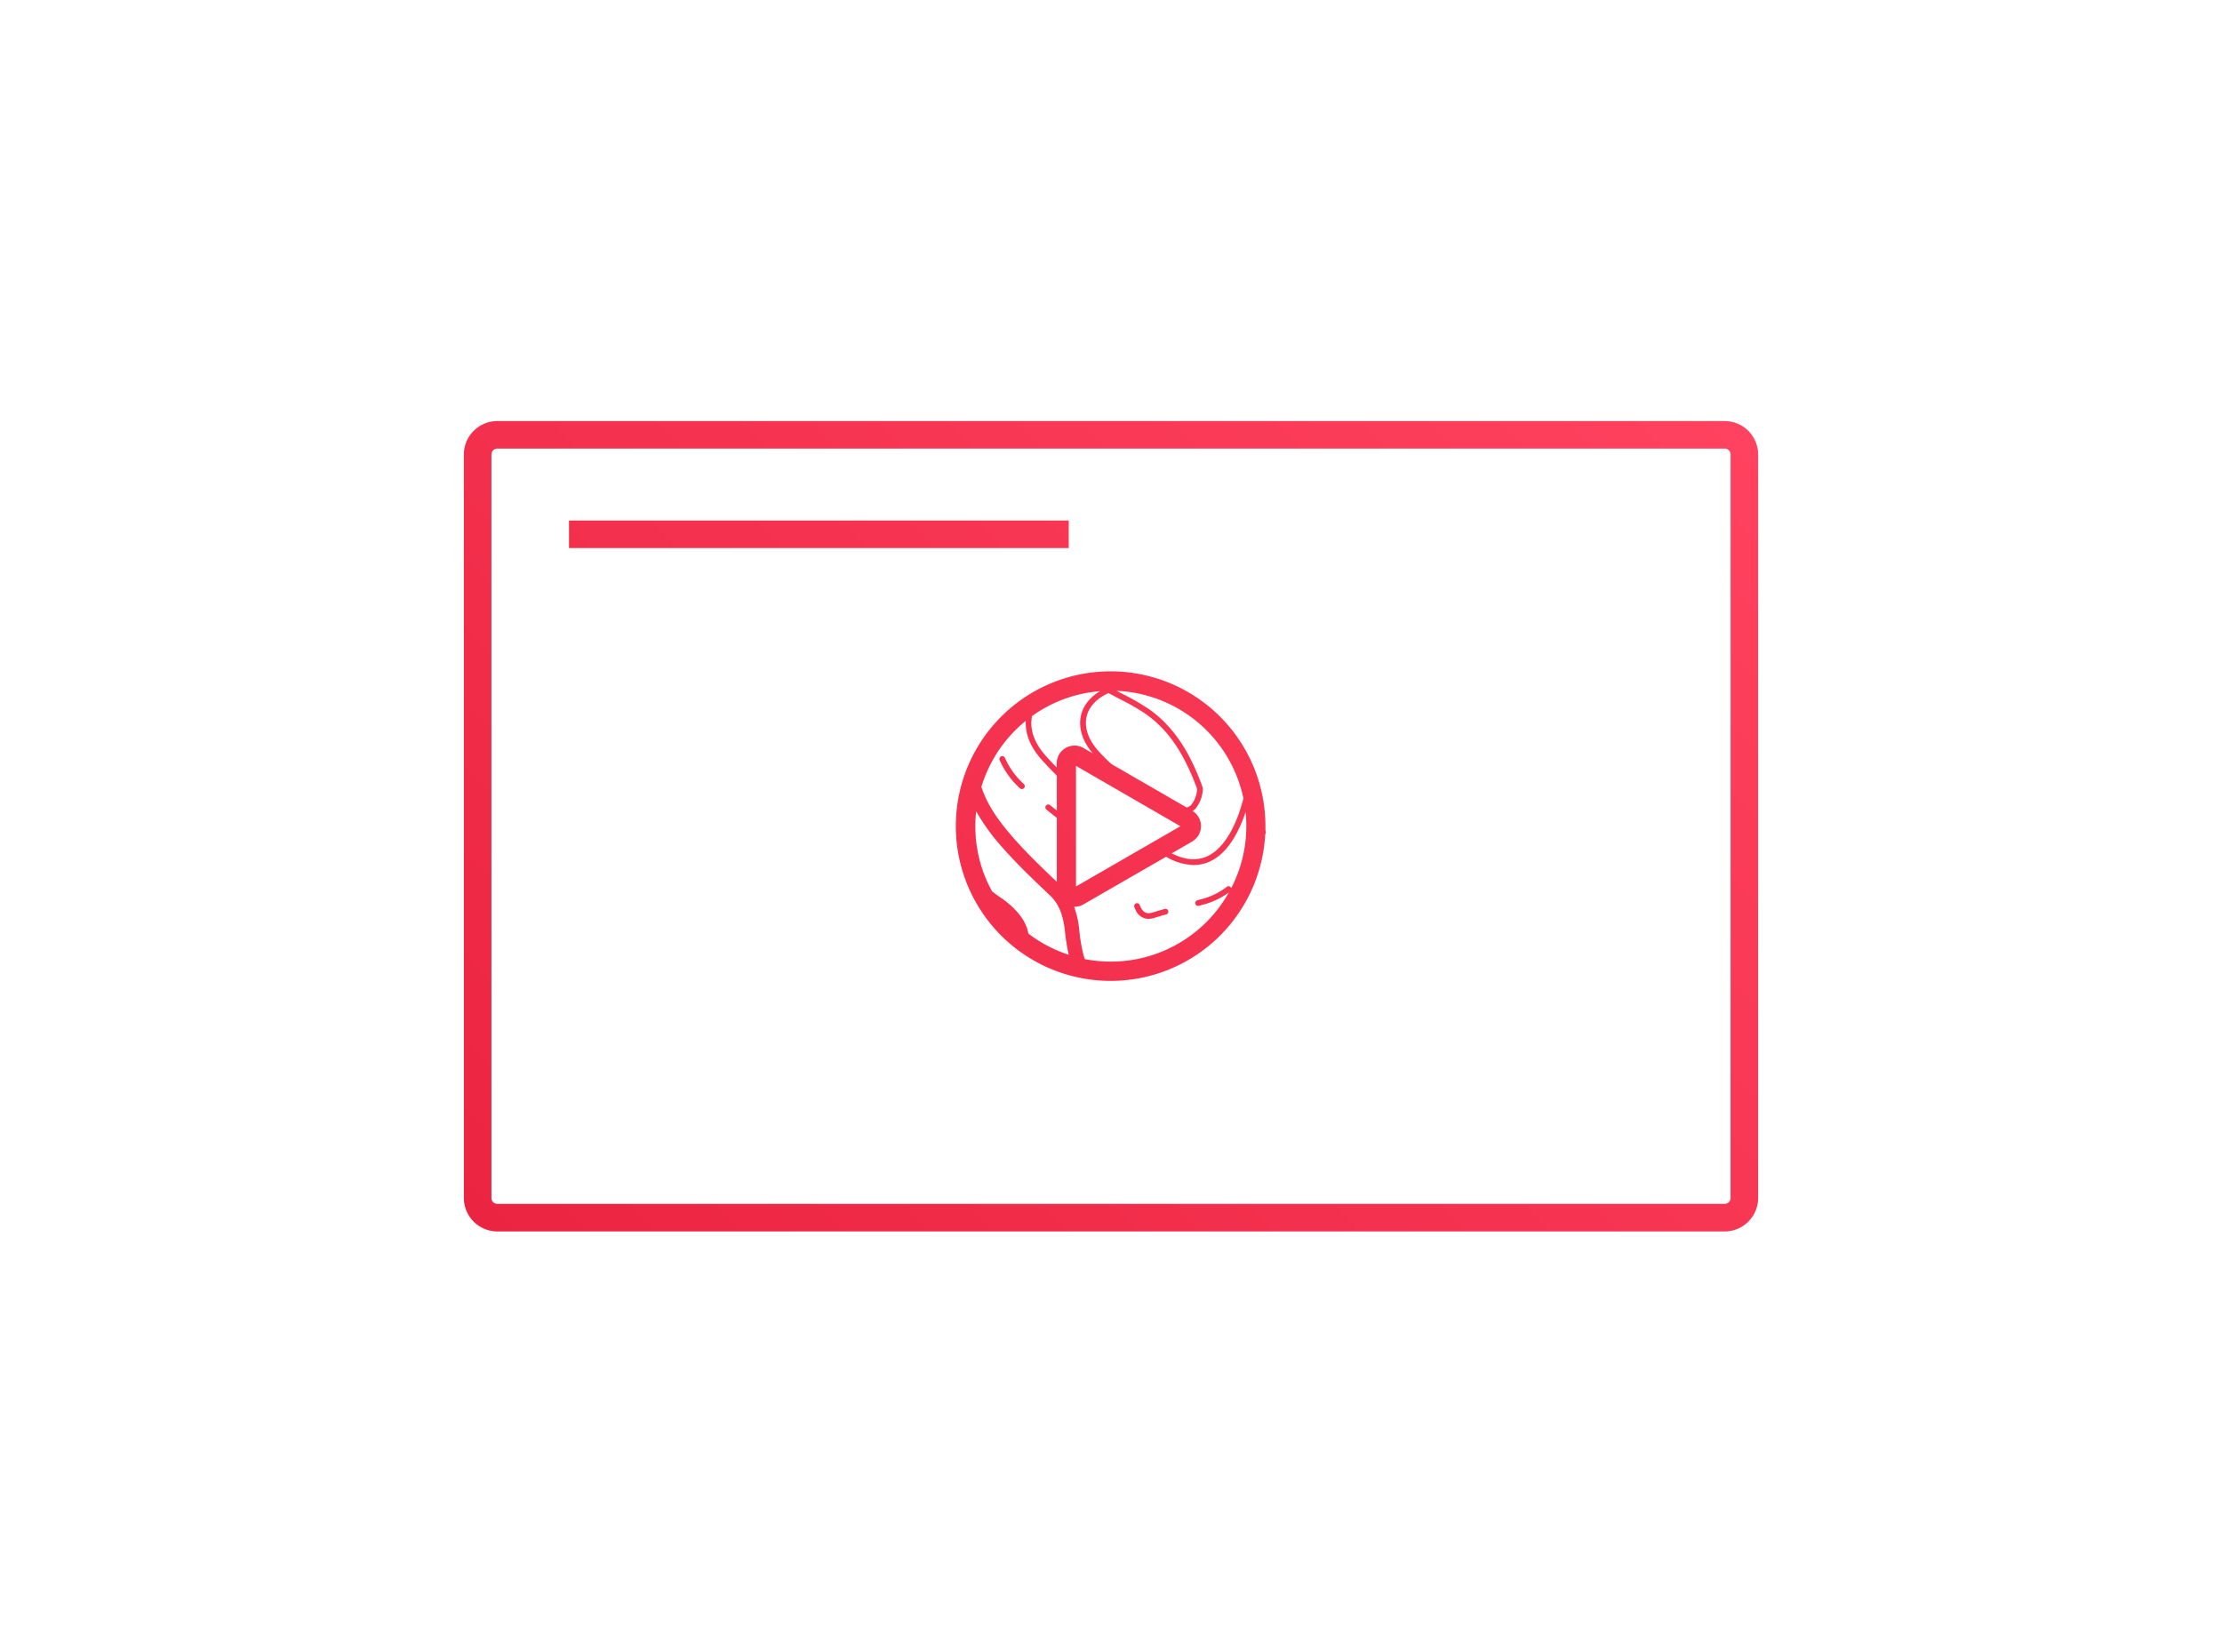 <svg id="Layer_1" data-name="Layer 1" xmlns="http://www.w3.org/2000/svg" xmlns:xlink="http://www.w3.org/1999/xlink" viewBox="0 0 806.67 600"><defs><style>.cls-1{fill:url(#linear-gradient);}</style><linearGradient id="linear-gradient" x1="590.8" y1="112.54" x2="215.87" y2="487.46" gradientUnits="userSpaceOnUse"><stop offset="0" stop-color="#ff425f"/><stop offset="1" stop-color="#eb2441"/></linearGradient></defs><title>video</title><path class="cls-1" d="M626.13,152.89H180.53A12.15,12.15,0,0,0,168.4,165V435a12.15,12.15,0,0,0,12.13,12.13h445.6A12.15,12.15,0,0,0,638.27,435V165A12.15,12.15,0,0,0,626.13,152.89ZM628.26,435a2.13,2.13,0,0,1-2.12,2.13H180.53a2.13,2.13,0,0,1-2.12-2.12V165a2.13,2.13,0,0,1,2.13-2.12h445.6a2.13,2.13,0,0,1,2.13,2.13ZM362.91,276a1,1,0,1,1,1.92-.82,28.38,28.38,0,0,0,6.88,9.52,1,1,0,0,1-1.44,1.52A30.42,30.42,0,0,1,362.91,276Zm96.49,25.58c0-.54,0-1.08,0-1.62a56.2,56.2,0,1,0-.08,3h0l.16-.4a1,1,0,0,0-.12-1Zm-8-11.55-.26.89c-.56,1.93-1.14,3.93-1.88,5.8-3.38,8.59-7.78,13.61-13.07,14.92-3.27.81-6.88.21-10.8-1.79l-1.1.63,8.48-4.9a6.49,6.49,0,0,0,0-11.23l.18.12a4.25,4.25,0,0,0,1.25-1.06,12.48,12.48,0,0,0,2.47-6.52,4.5,4.5,0,0,0-.26-1.56c-3.31-8.91-8.46-20.1-19-27.64a80.22,80.22,0,0,0-9.71-5.63l-2.34-1.22a49.19,49.19,0,0,1,46.08,39.2ZM386.87,271.6a6.42,6.42,0,0,0-3.25,5.62v1.46c-1.34-1.37-2.68-2.78-4-4.28-3.47-3.89-5.2-7.81-5.2-11.86a14.79,14.79,0,0,1,.25-2.53q-1.16.83-2.28,1.73a48.93,48.93,0,0,1,28.81-10.88q-.94,0-1.87.12c-3.71,2.22-6.15,5.32-6.93,8.95-.95,4.41.58,9.21,4.31,13.61l-3.36-1.94A6.41,6.41,0,0,0,386.87,271.6ZM388.38,329l-.13,0Zm-.76-.26a6.53,6.53,0,0,1-.75-.37A6.68,6.68,0,0,0,387.62,328.77Zm43.17-35.55-27.31-15.77c-.75-.69-1.49-1.38-2.2-2.09h0l-.14-.14q-1.15-1.15-2.24-2.35c-3.06-3.36-4.68-7-4.68-10.33a10.26,10.26,0,0,1,.23-2.16c.79-3.67,3.64-6.75,8-8.69,1.41.78,2.86,1.53,4.26,2.26a78.6,78.6,0,0,1,9.46,5.48c7.89,5.63,13.53,13.85,18.29,26.67a2.41,2.41,0,0,1,.13.84,10.44,10.44,0,0,1-2.07,5.28A3.81,3.81,0,0,1,430.79,293.22Zm-40.16-15.1L428.54,300l-37.91,21.88Zm-18.25-16.36c0,.26,0,.51,0,.77,0,4.56,1.91,9,5.72,13.28,1.85,2.07,3.71,4,5.57,5.86v12.69l-2.46-2a1,1,0,1,0-1.3,1.64c1.23,1,2.49,2,3.76,3v23.23c-5.22-5-10.6-10.11-15.39-15.54s-7.87-9.76-10-14.06a38.12,38.12,0,0,1-2-4.91,48.81,48.81,0,0,0-1.8,8.83A49.15,49.15,0,0,1,372.38,261.75Zm-18,32.85a75.48,75.48,0,0,0,9.94,13.59c5.05,5.73,10.65,11.06,16.07,16.21l.75.71c3.17,3,4.81,6.92,5.47,13a73,73,0,0,0,1.37,8.58A49.09,49.09,0,0,1,373.36,339c-.09-.39-.18-.78-.28-1.16-1.49-5.95-7.83-10.6-9.74-11.88-1.13-.76-2.19-1.53-3.19-2.33q.6,1.09,1.26,2.15A48.9,48.9,0,0,1,354.08,300,49.46,49.46,0,0,1,354.38,294.61Zm19,44.41q-1-.76-1.93-1.57Q372.37,338.25,373.36,339ZM363,328.25q.6.85,1.22,1.67Q363.63,329.1,363,328.25Zm-1.45-2.17q.58.92,1.19,1.82Q362.17,327,361.59,326.08Zm3,4.21q.64.81,1.3,1.59Q365.18,331.1,364.55,330.28Zm1.59,1.93q.69.79,1.41,1.56Q366.83,333,366.14,332.21Zm1.68,1.83q.76.79,1.55,1.54Q368.58,334.84,367.82,334Zm3.48,3.29q-.88-.75-1.72-1.55Q370.42,336.59,371.3,337.34Zm16.68,9.4a48.73,48.73,0,0,0,5.86,1.53A48.72,48.72,0,0,1,388,346.74Zm58.15-22.69q.44-.78.84-1.57a1,1,0,0,0-.14-.28,1,1,0,0,0-1.47-.18,25.13,25.13,0,0,1-8.93,4.4l-1.74.47a1,1,0,1,0,.53,2l1.76-.47a27.31,27.31,0,0,0,9.15-4.39,49.11,49.11,0,0,1-52.29,24.22c-.2-.53-.38-1.08-.53-1.66a62.47,62.47,0,0,1-1.51-9,33.4,33.4,0,0,0-1.85-8.34h.16a6.46,6.46,0,0,0,3.24-.88l30-17.29a20.47,20.47,0,0,0,10,3,14.07,14.07,0,0,0,3.4-.41c6-1.48,10.87-6.93,14.51-16.19.34-.87.65-1.76.93-2.65q-.13-1.21-.31-2.42a49.88,49.88,0,0,1,.58,7.55A48.86,48.86,0,0,1,446.13,324.05Zm5.3-34q.24,1.18.42,2.37Q451.68,291.24,451.44,290.06ZM424.1,330.72a1,1,0,0,1-.72,1.29q-2.05.57-4.09,1.21a7.75,7.75,0,0,1-2.33.4,5,5,0,0,1-4.63-3.11c-.19-.36-.36-.74-.51-1.12a1,1,0,1,1,1.93-.8c.14.33.28.65.44,1,1,1.93,2.29,2.37,4.48,1.68q2.07-.65,4.15-1.23A1,1,0,0,1,424.1,330.72ZM388,199H206.57V189H388Z"/></svg>